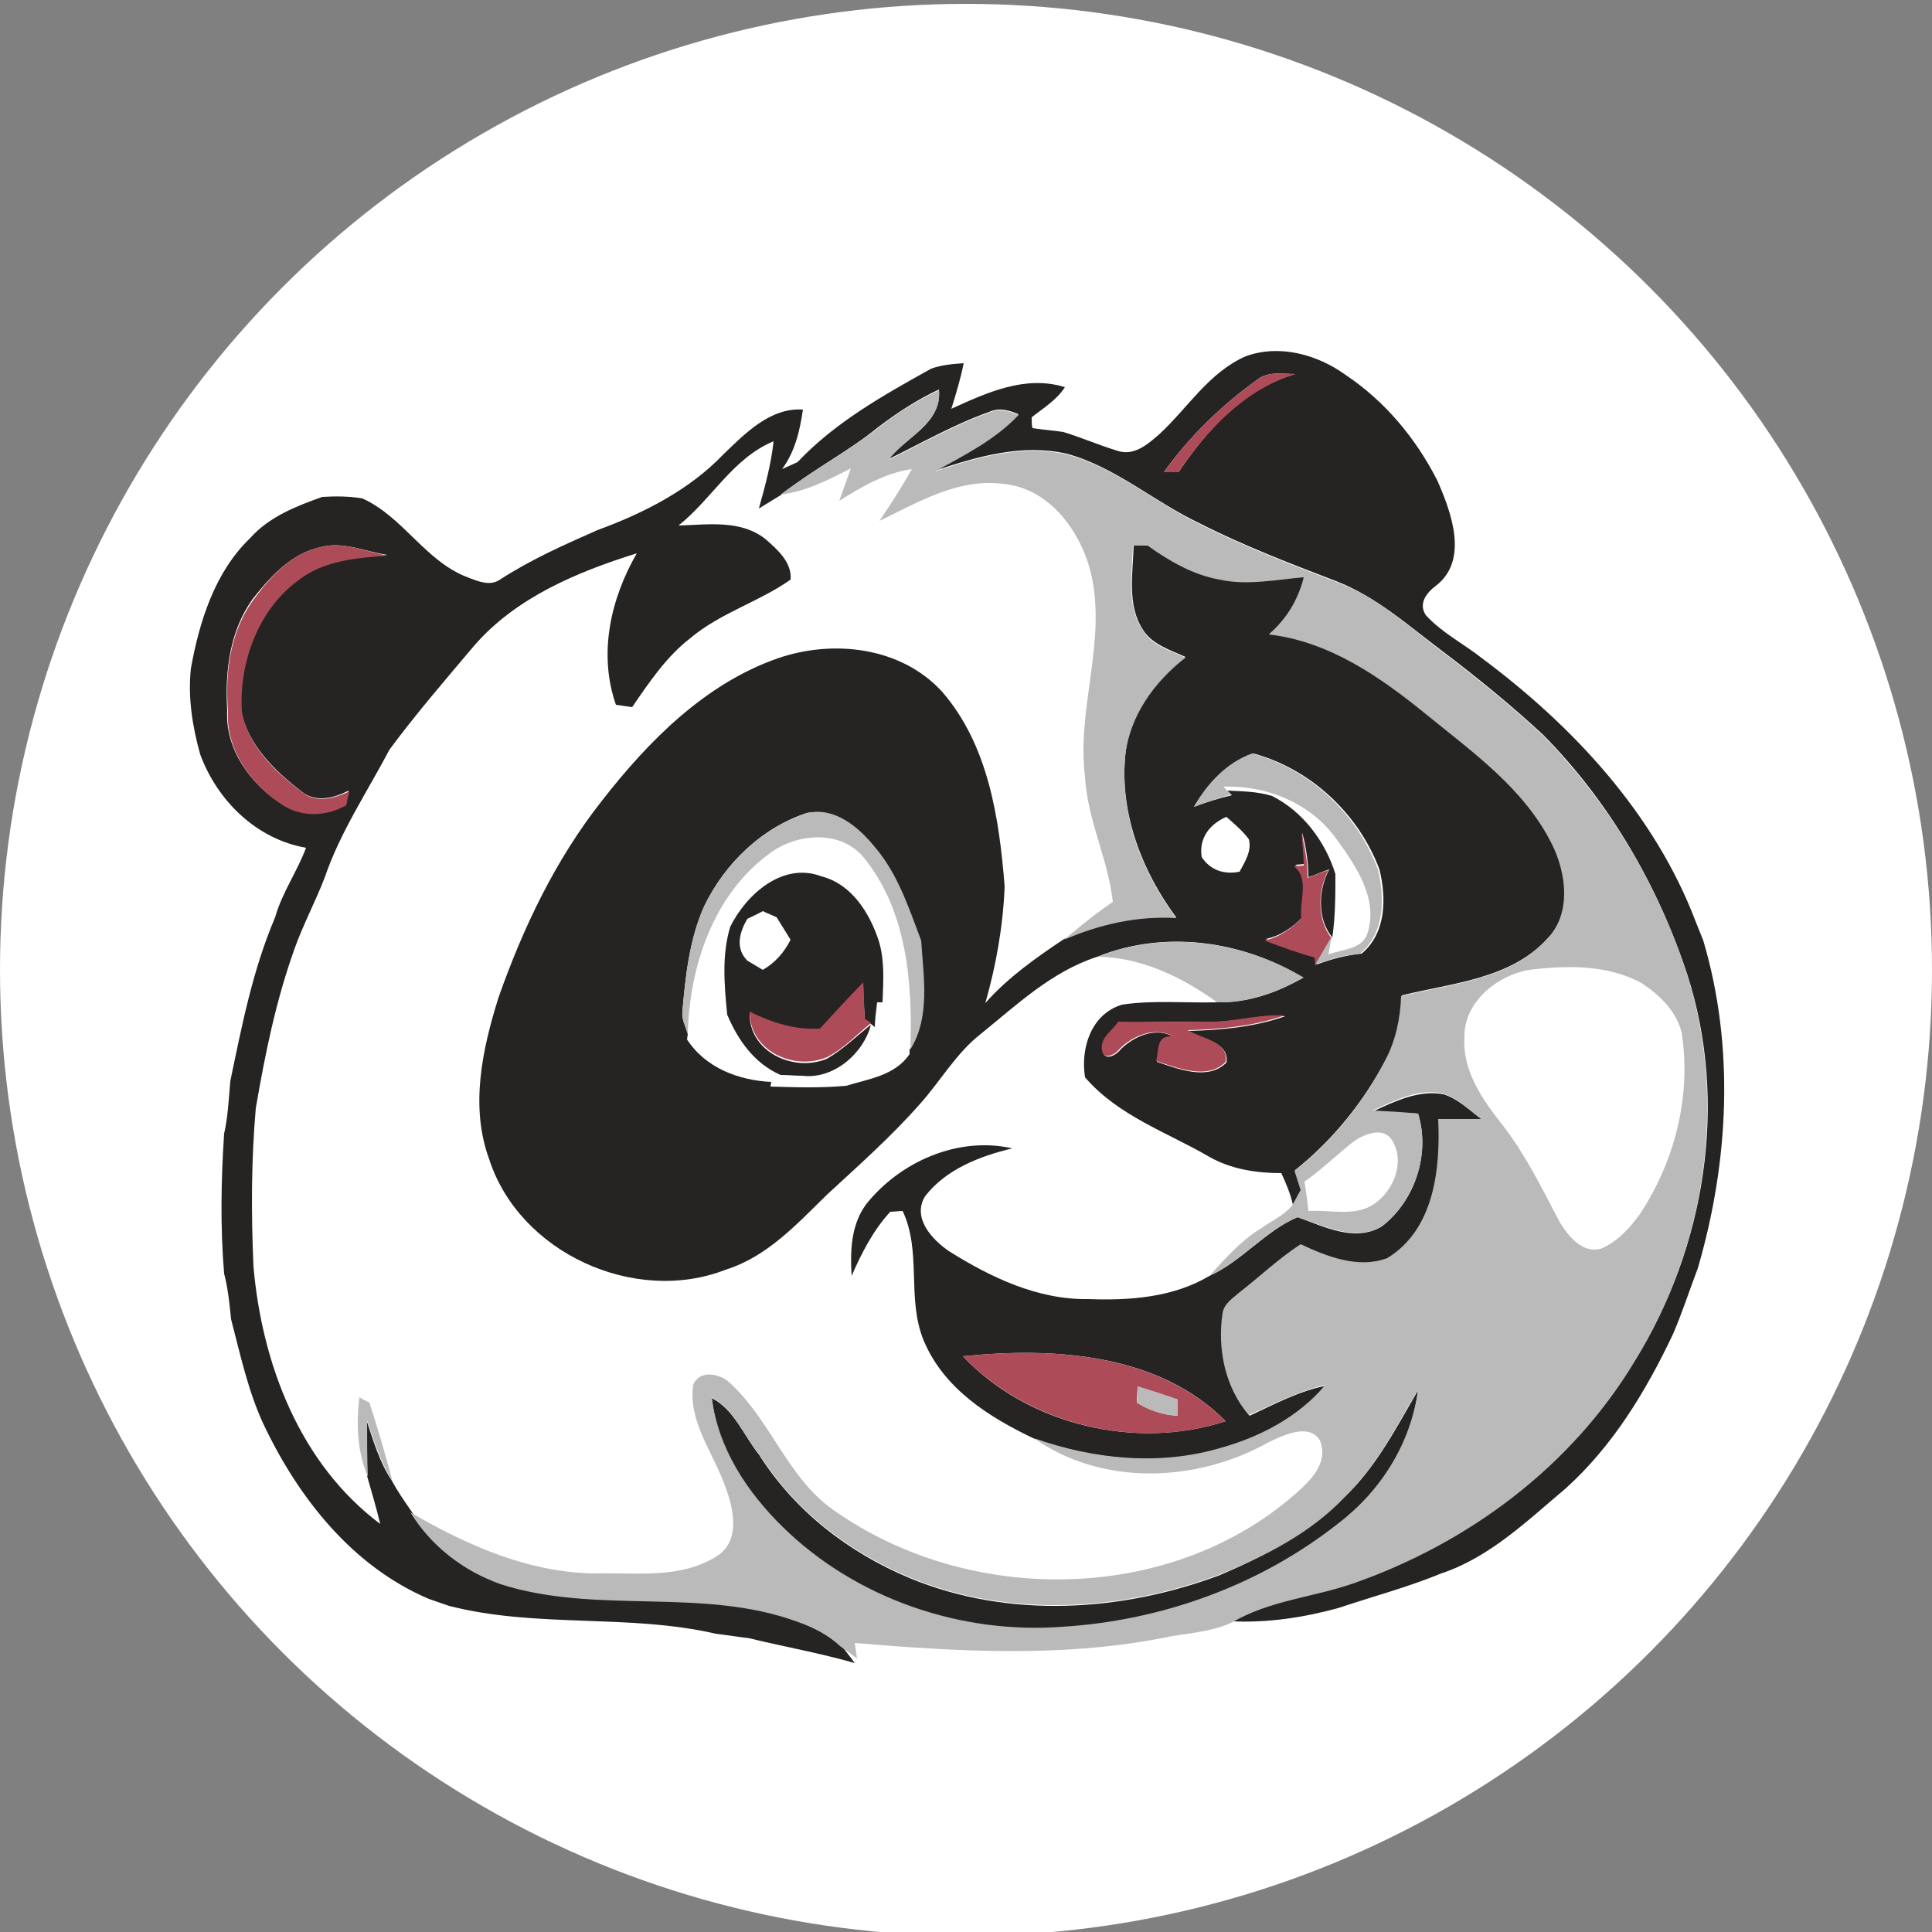 <?xml version="1.0" encoding="utf-8"?>
<!-- Generator: Adobe Illustrator 26.0.3, SVG Export Plug-In . SVG Version: 6.00 Build 0)  -->
<svg version="1.1" id="Layer_1" xmlns="http://www.w3.org/2000/svg" xmlns:xlink="http://www.w3.org/1999/xlink" x="0px" y="0px"
	 viewBox="0 0 250 250" style="enable-background:new 0 0 250 250;" xml:space="preserve">
<rect x="0" y="0" width="250" height="250" fill="#808080" stroke="none"/>
<style type="text/css">
	.st0{fill:#FFFFFF;}
	.st1{fill:#252422;}
	.st2{fill:#AE4B58;}
	.st3{fill:#BBBABA;}
</style>
<circle class="st0" cx="125" cy="125.5" r="125"/>
<g>
	<g id="_x23_ffffffff">
		<path class="st0" d="M87.8,68.1c4.3-3.4,7-8.8,12.3-10.9c-0.3,3-1.1,5.9-1.9,8.7c0.8-0.5,2.3-1.4,3.1-1.9c3.3-0.4,6.2-1.9,9.1-3.4
			c-0.5,1.4-1,2.8-1.5,4.2c2.9-1.8,5.9-3.7,9.4-4.1c-1.3,2.3-2.7,4.5-4.2,6.7c5-2.4,10.1-5.5,15.9-4.8c6.1,0.4,10.2,6.1,11.5,11.7
			c2,8.7-1.9,17.4-0.8,26.2c0.2,5.6,2.9,10.7,3.6,16.2c-2.2,1.5-4.3,3.2-6.3,4.9c-3.7,2.4-7.3,4.9-10.2,8.3c1.4-4.9,2.3-10,2.5-15.1
			c-0.7-8.8-2-18.3-8.1-25.2c-5.3-5.8-14.2-6.9-21.3-4.3C91.3,88.6,84,96,78,103.7c-6,7.6-10.2,16.4-13.4,25.5
			c-2.1,6.7-3.7,14-1.2,20.9c4,12.1,18.9,18.9,30.6,14.3c5.4-1.6,9.2-5.9,13.1-9.7c4.1-3.8,8.3-7.5,12-11.7c2.6-3,4.7-6.6,7.9-9.1
			c4.7-3.8,9.2-8.2,15.1-10c5.7,0.1,10.8,2.6,15.3,5.9c-4,0.1-8.1-0.3-12.2,0.3c-4,1.2-5.4,5.7-4.8,9.4c4.3,5,10.6,7.1,16.1,10.3
			c2.8,1.6,6.1,2.1,9.3,2.1c0.6,1.3,1.2,2.7,1.5,4.1c-1.1,1.3-2.7,2-4.1,3c-2.6,1.6-4.6,3.9-6.6,6.1c-4.7,2.8-10.3,3.2-15.7,3
			c-6.5,0.1-12.6-2.9-18-6.2c-2.2-1.5-4.9-4.3-3.1-7.1c2.7-3.5,7.1-5.2,11.3-6.2c-7-1.6-14.6,1.7-18.9,7.2c-2,2.7-2.1,6.1-1.9,9.3
			c1.3-3,2.8-5.9,5-8.3c0.4,0,1.2-0.1,1.6-0.1c2.6,5.2,0.6,11.3,2.7,16.7c2.7,6.2,8.6,9.9,14.4,12.8c8.8,6.3,21.2,5.7,30.4,0.5
			c1.9-0.9,5.1-2.5,6.6-0.2c1.4,3.3-1.9,5.8-4.1,7.7c-16.6,13.7-42.3,13.4-59.4,0.9c-5.6-4.2-7.7-11.3-12.8-16
			c-1.3-1.3-4-1.8-4.8,0.2c-0.7,4.9,2.7,8.9,4.2,13.3c1.1,2.8,1.9,7-1.2,8.9c-4.6,2.8-10.3,2-15.4,2.2c-8.7,0-16.8-3.6-24.2-7.9
			c-0.9-1.3-1.7-2.5-2.5-3.9c-0.9-3.4-1.9-6.8-3-10.2c-0.3-0.2-0.9-0.5-1.3-0.7c-0.3,3.5-0.2,7,1.1,10.3c0.6,2,1.2,4.1,1.7,6.2
			c-10.4-7.8-15.3-20.7-16.4-33.3c-0.3-6.8-0.3-13.7,0.3-20.5c1.2-7,2.6-14,5-20.6c1.1-3.1,2.7-6.1,3.9-9.2c2-5.9,5.5-11.1,8.4-16.6
			c3.5-4.6,7.3-9,11.1-13.4c5.5-6.2,13.3-9.5,21-11.9c-3.4,5.9-5,13-2.7,19.6c0.7,0.1,1.4,0.2,2.1,0.3c2.2-3.2,4.4-6.4,7.5-8.9
			c3.8-3.3,8.9-4.7,13-7.6c0.3-2.2-1.7-3.9-3.2-5.2C95.9,67.3,91.6,68,87.8,68.1z"/>
		<path class="st0" d="M158.4,101.9c5.7-0.2,11.5,2.3,14.8,7c2.4,3.3,5.1,7.5,3.9,11.8c-0.6,2.3-3.3,2.3-5.1,2.9
			c0.1-0.6,0.3-1.7,0.4-2.3c0.5-2.7,0.4-5.5,0.4-8.2c-1.3-4.2-4.2-8.1-8.2-10.1c-1.9-0.6-3.9-0.6-5.8-0.7
			C158.7,102.2,158.5,102,158.4,101.9z"/>
		<path class="st0" d="M155.5,110.9c-0.4-2.5,1-4.3,3.2-5.2c1,0.9,2,1.8,2.9,2.9c0.4,1.6-0.5,2.9-1.2,4.2
			C158.5,113.2,156.7,112.6,155.5,110.9z"/>
		<path class="st0" d="M99.4,110.5c3.5-2.7,9.3-3.2,12.3,0.5c5.6,6.8,6.4,16.3,6,24.8l0,0.6c-1.8,2.8-5.2,3.2-8.2,4.1
			c-3.3,0.3-6.5,0.2-9.8,0.1l0.1-0.6c-4.2-0.1-8.5-1.8-10.9-5.5l0.1-0.7C89.1,125.1,92.2,115.8,99.4,110.5 M94.5,119.9
			c-1.1,3.6-0.8,7.4-0.4,11.2c1.4,3.3,3.5,6.3,6.9,7.8c0.9,0,1.9,0.1,2.8,0.1c4.1,0.6,7.9-2.8,8.9-6.6l0,0l0.5,0.4
			c0.1-0.8,0.3-2.4,0.3-3.2l0.7,0c0.1-2.7,0.3-5.4-0.5-8c-1.2-3.6-3.4-7.3-7.4-8.3C101.3,111.5,96.6,115.7,94.5,119.9z"/>
		<path class="st0" d="M96.7,118.9c0.6-0.3,1.3-0.7,1.9-1c0.6,0.3,1.2,0.5,1.8,0.8c0.6,1,1.2,1.9,1.8,2.9c-0.9,1.6-2,3-3.6,3.9
			c-0.7-0.4-1.3-0.8-2-1.2C95.1,122.7,95.7,120.7,96.7,118.9z"/>
		<path class="st0" d="M197.9,125.5c4.8-0.6,10.1-0.7,14.4,1.8c2.3,1.5,4.5,3.6,5.2,6.4c1.3,8.2-0.8,16.7-5.4,23.5
			c-1.3,1.9-2.9,3.7-5.1,4.5c-2.4,0.6-4.2-1.7-5.3-3.5c-2.2-4.2-4.2-8.6-7.2-12.3c-2.5-3.4-5.4-7.2-5.1-11.6
			C189.4,129.7,193.7,126.2,197.9,125.5z"/>
		<path class="st0" d="M175.3,147.6c1.3-0.9,3.7-1.8,4.8-0.2c1.7,2.6,0.4,6.3-1.9,8c-2.5,2.1-5.9,1.1-8.9,1.2
			c-0.2-1.3-0.4-2.5-0.5-3.8C171.1,151.3,173.1,149.3,175.3,147.6z"/>
	</g>
	<g id="_x23_252422ff">
		<path class="st1" d="M150,56.2c3.7-3.4,6.4-8,11.2-10.1c4.4-1.6,9.3-0.2,12.9,2.4c5.1,3.4,9.1,8.2,11.9,13.7
			c1.8,4.1,4.1,10.3-0.2,13.6c-1.2,0.9-2.3,2.3-1.3,3.8c2.1,2.3,4.9,3.7,7.3,5.6c11.8,8.8,22.3,20.1,27.6,34c0.3,0.8,0.7,1.7,1,2.5
			c4.1,13.8,3.3,28.7-0.7,42.4c-1.1,2.9-2,5.7-3.2,8.5c-3.5,7.4-7.8,14.5-13.9,20c-5,4.2-9.8,8.9-16.1,11c-4.4,1.8-8.9,3-13.4,4.5
			c-4.4,1.2-9,1.9-13.6,1.7c4.8-2.8,10.4-3.2,15.6-5c14.8-5.2,28.2-15.1,36.4-28.7c9.2-14.7,12.2-33.5,6.8-50.1
			c-3.8-11.5-10.1-22.3-18.6-30.9c-4.1-3.8-8.5-7.4-13-10.8c-4.4-3.3-8.6-7.1-13.8-9.1c-6-2.3-12-4.6-17.7-7.5
			c-5.9-2.8-10.9-7.3-17.2-9c-5.8-1.3-11.6,0.4-17,2.2c3.8-2.1,7.8-4.1,10.8-7.3c-1.2-0.5-2.5-0.9-3.8-0.3c-4.5,1.6-8.7,4-13,6.1
			c2.3-2.9,6.9-4.6,6.5-9c-2.8,1.3-5.4,3-7.9,4.9c-3.9,3.2-8.4,5.4-12.3,8.6c-0.8,0.5-2.3,1.4-3.1,1.9c0.8-2.9,1.6-5.8,1.9-8.7
			c-5.3,2.2-8,7.5-12.3,10.9c3.8-0.1,8.1-0.8,11.3,1.8c1.5,1.3,3.4,3,3.2,5.2c-4.1,2.9-9.1,4.3-13,7.6c-3.1,2.4-5.3,5.7-7.5,8.9
			c-0.7-0.1-1.4-0.2-2.1-0.3c-2.3-6.6-0.7-13.7,2.7-19.6c-7.7,2.4-15.6,5.7-21,11.9C57.6,88,53.8,92.4,50.4,97
			c-2.9,5.5-6.4,10.7-8.4,16.6c-1.2,3.1-2.8,6.1-3.9,9.2c-2.4,6.7-3.8,13.6-5,20.6c-0.6,6.8-0.6,13.7-0.3,20.5
			c1.1,12.6,6,25.5,16.4,33.3c-0.5-2.1-1.1-4.1-1.7-6.2c-0.1-2.4-0.1-4.9-0.1-7.3c0.9,2.7,1.7,5.5,3.3,7.9c0.7,1.3,1.6,2.6,2.5,3.9
			c2.7,4.3,6.9,7.6,11.7,9.3c12.5,4.1,26.2,0.3,38.5,4.9c2,0.7,3.8,1.7,5.4,3.1c0.4,0.6,1.4,1.8,1.8,2.4c-4.5-1.3-9.1-2.1-13.6-3.2
			c-1.5-0.2-2.9-0.4-4.4-0.6c-11.3-2.6-23.2-0.7-34.5-3.6c-0.9-0.3-1.7-0.6-2.6-0.9c-9.9-4.2-16.9-13.1-21.4-22.6
			c-2-4.3-3-9-4.2-13.6c-0.2-2-0.4-4-0.9-5.9c-0.5-6-0.4-12.1,0-18.1c0.5-2.2,0.6-4.5,0.8-6.8c1.5-7.2,2.9-14.4,5.8-21.2
			c0.9-3.2,2.9-6,4-9c-6.4-1.1-11.5-6.1-13.7-12.1c-1-3.6-1.6-7.3-1.2-11.1c1.1-6.1,3.1-12.5,7.7-16.9c2.4-2.7,5.9-4.1,9.3-5.3
			c1.7-0.1,3.5-0.1,5.2,0.2c5.3,2.4,8.1,8.1,13.6,10.2c1.3,0.5,2.9,1.2,4.2,0.3c4-2.6,8.3-4.5,12.6-6.4c6-2.2,11.9-5.2,16.3-9.8
			c2.8-2.7,6.1-6.1,10.3-5.8c-0.4,2.7-1,5.4-2.7,7.7c0.7-0.3,1.3-0.6,2-0.9c4.9-5.2,11.2-8.7,17.3-12.1c1.4-0.5,2.8-0.6,4.2-0.7
			c-0.4,2-1,4-1.6,5.9c4.6-2.1,9.6-4.4,14.7-2.8c-1.1,1.7-2.8,2.7-4.3,3.9c0,0.4,0,1.1,0.1,1.4c1.3,0.2,2.7,0.3,4,0.5
			c2.3,0.7,4.6,1.7,6.9,2.4C146.7,59.1,148.5,57.5,150,56.2 M162.6,49.2c-4.6,3.3-8.7,7.3-12,11.9c0.5,0,1.4,0,1.9,0
			c3.7-5.5,8.5-10.8,15.1-12.7C165.9,48.4,164,48,162.6,49.2 M41.5,70.8c-3.8,0.8-6.5,3.8-8.8,6.7c-3,4.2-3.6,9.4-3.3,14.4
			c-0.3,5.1,3.1,9.7,7.3,12.3c2.4,1.5,5.6,1.3,8-0.1c0.1-0.4,0.3-1.3,0.4-1.8c-1.9,1-4.3,1.6-6.1,0.1c-3.4-2.6-6.9-6-7.8-10.4
			c-0.4-6.3,2.1-13.2,7.3-17c3.3-2.5,7.6-2.9,11.6-3.2C47.3,71.4,44.4,70,41.5,70.8z"/>
		<path class="st1" d="M146.7,70.5c0.6,0,1.3,0,1.9,0c2.8,2,5.8,3.9,9.3,4.4c3.6,0.8,7.3,0,10.9-0.3c-0.7,2.9-2.2,5.4-4.5,7.4
			c7.8,0.9,14.4,5.5,20.3,10.3c6,4.9,12.7,9.6,16.3,16.8c1.9,3.8,2.6,9.1-0.7,12.4c-4.8,5.2-12.3,5.7-18.8,7.3
			c-0.1,2.8-0.6,5.6-2,8.2c-2.9,5.5-6.9,10.5-11.8,14.4c0.2,0.6,0.6,1.9,0.8,2.5c-0.3,0.5-0.8,1.5-1.1,2c-0.3-1.4-0.9-2.8-1.5-4.1
			c-3.2,0-6.5-0.5-9.3-2.1c-5.5-3.2-11.8-5.3-16.1-10.3c-0.6-3.8,0.8-8.2,4.8-9.4c4-0.6,8.1-0.2,12.2-0.3c4,0.1,7.8-1.2,11.2-3.2
			c-7.9-4.8-17.9-6.2-26.6-2.7c-5.9,1.9-10.4,6.2-15.1,10c-3.2,2.5-5.2,6.1-7.9,9.1c-3.7,4.2-7.9,7.9-12,11.7
			c-3.9,3.8-7.7,8-13.1,9.7c-11.8,4.6-26.7-2.2-30.6-14.3c-2.5-6.8-0.9-14.2,1.2-20.9c3.2-9.1,7.4-17.9,13.4-25.5
			c6-7.7,13.3-15.1,22.7-18.4c7.2-2.5,16-1.5,21.3,4.3c6,6.9,7.4,16.4,8.1,25.2c-0.2,5.1-1.1,10.2-2.5,15.1
			c2.9-3.3,6.6-5.9,10.2-8.3c4.5-2,9.5-3.1,14.5-2.8c-4.4-5.9-7.3-13.4-6.6-20.9c0.5-5.2,3.8-9.7,7.8-12.8c-2-0.9-4.3-1.6-5.5-3.5
			C145.8,78.3,146.6,74.2,146.7,70.5 M154.5,104.4c1.6-0.6,3.2-1.1,4.9-1.5c-0.2-0.2-0.5-0.5-0.6-0.6c1.9,0.1,3.9,0.1,5.8,0.7
			c4,2,6.9,5.9,8.2,10.1c0,2.7,0,5.5-0.4,8.2c-2-2.4-1.8-6.2-0.4-8.8c-0.7,0.2-2,0.8-2.7,1c0-1.9-0.3-3.9-0.8-5.8
			c0.1,1.4,0.3,2.7,0.4,4.1c-0.3,0-1,0.1-1.3,0.1c2.1,1.5,0.7,4.5,1,6.7c-1.3,1.4-2.9,2.5-4.8,2.9c2.1,0.8,4.3,1.6,6.5,2.2
			c0,0.3,0.1,0.9,0.1,1.1c1.9-0.7,3.8-1.2,5.8-1.4c3.2-2.7,3.2-7.2,2.3-10.9c-2.7-7.2-8.9-13-16.3-15
			C158.7,98.7,156.3,101.4,154.5,104.4 M91.1,117.3c-1.9,4.3-2.4,9-2.8,13.6c-0.1,1,0.4,1.9,0.7,2.9l-0.1,0.7
			c2.4,3.7,6.7,5.3,10.9,5.5l-0.1,0.6c3.3,0.1,6.5,0.2,9.8-0.1c2.9-0.9,6.3-1.3,8.2-4.1l0-0.6c2.7-4.2,1.7-9.4,1.4-14.1
			c-1.7-4.2-3-8.6-6-12.1c-2.1-2.5-5.1-5.1-8.7-4.4C98.6,107.1,93.8,111.7,91.1,117.3 M155.5,110.9c1.1,1.7,2.9,2.3,4.9,1.9
			c0.7-1.3,1.6-2.7,1.2-4.2c-0.8-1.1-1.9-2-2.9-2.9C156.6,106.6,155.1,108.4,155.5,110.9 M156.2,132.2c-3.8,0-7.6,0.1-11.4,0.1
			c-0.8,1.1-2.4,2.1-2.1,3.7c0.2,1.4,1.8,0.5,2.3-0.2c1.7-1.7,4.6-3,6.9-1.6c-2.3-0.2-1.8,1.9-2.2,3.2c2.7,0.9,6.6,2.5,9,0.1
			c0.4-2.7-3.2-3-4.9-4.1c4.2-0.1,8.5-0.5,12.5-1.9C162.8,131.2,159.6,132.4,156.2,132.2z"/>
		<path class="st1" d="M94.5,119.9c2.1-4.2,6.8-8.4,11.8-6.5c3.9,1,6.2,4.7,7.4,8.3c0.8,2.6,0.6,5.3,0.5,8l-0.7,0
			c-0.1,0.8-0.3,2.4-0.3,3.2l-0.5-0.4c-0.2-0.2-0.6-0.4-0.8-0.6c-0.1-1.6-0.2-3.2-0.2-4.7c-1.8,2-3.7,4-5.6,6
			c-3.2,0.2-6.3-0.7-9.1-2.1c-0.1,5,5.7,7.7,10,5.9c2.1-1.2,3.8-2.9,5.7-4.4c-1,3.8-4.9,7.1-8.9,6.6c-0.9,0-1.9-0.1-2.8-0.1
			c-3.4-1.5-5.5-4.5-6.9-7.8C93.7,127.3,93.4,123.5,94.5,119.9 M96.7,118.9c-1,1.7-1.6,3.8,0,5.4c0.7,0.4,1.3,0.8,2,1.2
			c1.6-0.9,2.8-2.3,3.6-3.9c-0.6-1-1.2-1.9-1.8-2.9c-0.6-0.3-1.2-0.5-1.8-0.8C98,118.3,97.3,118.6,96.7,118.9z"/>
		<path class="st1" d="M177.7,143.8c2.8-1.3,5.9-2.8,9.1-2.2c1.9,0.6,3.4,2.1,5,3.3c-1.9,0-3.7,0-5.6,0c0.2,6.4-0.5,14.4-6.6,18
			c-3.8,1.4-7.8-0.2-11.2-1.8c-2.8,1.9-5.3,4.2-8,6.3c-0.8,0.8-1.9,1.5-2.1,2.6c-0.7,4.6,0.3,9.6,3.4,13.2c3.2-1.5,6.4-3.2,9.9-3.9
			c-3.4,4.2-8.5,6.7-13.7,8.2c-7.9,2.2-16.3,1.4-24-1.3c-5.9-2.8-11.8-6.5-14.4-12.8c-2.2-5.4-0.2-11.4-2.7-16.7
			c-0.4,0-1.2,0.1-1.6,0.1c-2.2,2.4-3.7,5.3-5,8.3c-0.2-3.2-0.1-6.6,1.9-9.3c4.4-5.5,11.9-8.8,18.9-7.2c-4.2,1-8.6,2.7-11.3,6.2
			c-1.7,2.8,0.9,5.6,3.1,7.1c5.4,3.4,11.5,6.3,18,6.2c5.4,0.2,11-0.2,15.7-3c4.2-1.9,7.2-5.8,11.4-7.6c3.4,1.2,7.4,3.3,10.9,1.2
			c4.3-3.3,6.3-9.4,4.7-14.6C181.7,144,179.7,143.9,177.7,143.8 M124.6,175.5c8.4,8.9,22.4,12.2,34,8.4
			C149.9,175.1,136.3,174.3,124.6,175.5z"/>
		<path class="st1" d="M174,193.7c4.1-3.9,6.7-9,9.5-13.8c-0.9,6.9-4.8,13.1-10.3,17.3c-10.2,8-22.9,12.6-35.7,13.4
			c-13.1,1-26.8-3.6-36.2-12.9c-4.6-4.5-8.5-10.2-9.2-16.8c2.9,1.5,4.1,4.8,6.1,7.3c4.6,7.3,11.6,12.7,19.5,16
			c12.8,5.3,27.4,4.4,40.2-0.4C163.7,201.3,169.6,198.3,174,193.7z"/>
	</g>
	<g id="_x23_ae4b58ff">
		<path class="st2" d="M162.6,49.2c1.4-1.2,3.3-0.8,5-0.8c-6.5,2-11.4,7.2-15.1,12.7c-0.5,0-1.4,0-1.9,0
			C153.9,56.5,158,52.5,162.6,49.2z"/>
		<path class="st2" d="M41.5,70.8c2.9-0.8,5.8,0.6,8.7,1.1c-4,0.3-8.3,0.6-11.6,3.2c-5.2,3.8-7.7,10.7-7.3,17
			c0.8,4.4,4.3,7.8,7.8,10.4c1.8,1.5,4.2,0.8,6.1-0.1c-0.1,0.4-0.3,1.3-0.4,1.8c-2.4,1.4-5.6,1.6-8,0.1c-4.2-2.6-7.6-7.2-7.3-12.3
			c-0.4-5,0.3-10.3,3.3-14.4C35,74.6,37.7,71.6,41.5,70.8z"/>
		<path class="st2" d="M168.4,107.8c0.5,1.9,0.8,3.8,0.8,5.8c0.7-0.3,2-0.8,2.7-1c-1.4,2.6-1.5,6.4,0.4,8.8
			c-0.7,1.2-1.4,2.4-2.1,3.6c0-0.3-0.1-0.9-0.1-1.1c-2.2-0.6-4.4-1.4-6.5-2.2c1.9-0.4,3.5-1.5,4.8-2.9c-0.3-2.2,1.1-5.2-1-6.7
			c0.3,0,1-0.1,1.3-0.1C168.7,110.5,168.5,109.1,168.4,107.8z"/>
		<path class="st2" d="M106.1,133.1c1.8-2,3.7-4,5.6-6c0.1,1.6,0.1,3.2,0.2,4.7c0.2,0.2,0.6,0.4,0.8,0.6l0,0
			c-1.9,1.5-3.5,3.3-5.7,4.4c-4.3,1.8-10-0.8-10-5.9C99.8,132.3,102.9,133.3,106.1,133.1z"/>
		<path class="st2" d="M156.2,132.2c3.4,0.1,6.6-1,10-0.8c-4,1.4-8.3,1.8-12.5,1.9c1.7,1.1,5.3,1.4,4.9,4.1c-2.3,2.4-6.2,0.8-9-0.1
			c0.4-1.3-0.1-3.4,2.2-3.2c-2.3-1.3-5.2-0.1-6.9,1.6c-0.5,0.7-2.1,1.6-2.3,0.2c-0.3-1.6,1.3-2.5,2.1-3.7
			C148.6,132.3,152.4,132.2,156.2,132.2z"/>
		<path class="st2" d="M124.6,175.5c11.7-1.2,25.2-0.4,34,8.4C147.1,187.7,133.1,184.4,124.6,175.5 M147.2,179.4
			c0,0.5-0.1,1.5-0.1,2.1c1.6,1,3.4,1.6,5.3,1.7c0-0.5,0-1.6,0-2.1C150.7,180.5,149,180,147.2,179.4z"/>
	</g>
	<g id="_x23_bbbabaff">
		<path class="st3" d="M113.6,55.4c2.4-1.9,5.1-3.6,7.9-4.9c0.4,4.3-4.3,6-6.5,9c4.3-2.1,8.5-4.5,13-6.1c1.2-0.6,2.6-0.2,3.8,0.3
			c-3,3.2-7,5.2-10.8,7.3c5.4-1.8,11.2-3.5,17-2.2c6.4,1.7,11.4,6.2,17.2,9c5.7,2.9,11.7,5.2,17.7,7.5c5.3,1.9,9.4,5.8,13.8,9.1
			c4.5,3.4,8.9,7,13,10.8c8.5,8.7,14.9,19.4,18.6,30.9c5.3,16.7,2.3,35.4-6.8,50.1c-8.2,13.6-21.5,23.5-36.4,28.7
			c-5.2,1.8-10.8,2.2-15.6,5c-2.9,1.4-6.2,1.4-9.3,2.1c-13.1,2.5-26.4,1.7-39.6,0.6l0.3,2c-0.7-0.5-1.5-1.1-2.2-1.6
			c-1.5-1.4-3.4-2.4-5.4-3.1c-12.4-4.6-26-0.9-38.5-4.9c-4.8-1.7-9-4.9-11.7-9.3c7.4,4.3,15.5,7.9,24.2,7.9
			c5.2-0.1,10.8,0.7,15.4-2.2c3.1-1.9,2.3-6,1.2-8.9c-1.5-4.4-4.9-8.5-4.2-13.3c0.8-2,3.5-1.5,4.8-0.2c5.1,4.7,7.3,11.8,12.8,16
			c17.1,12.5,42.8,12.8,59.4-0.9c2.2-1.9,5.4-4.4,4.1-7.7c-1.4-2.3-4.7-0.7-6.6,0.2c-9.2,5.2-21.5,5.8-30.4-0.5
			c7.6,2.7,16.1,3.6,24,1.3c5.1-1.4,10.2-4,13.7-8.2c-3.5,0.8-6.7,2.5-9.9,3.9c-3.1-3.6-4.1-8.6-3.4-13.2c0.2-1.2,1.3-1.9,2.1-2.6
			c2.7-2.1,5.1-4.4,8-6.3c3.4,1.6,7.5,3.2,11.2,1.8c6.1-3.7,6.9-11.6,6.6-18c1.9,0,3.7,0,5.6,0c-1.6-1.2-3.1-2.7-5-3.3
			c-3.2-0.7-6.2,0.9-9.1,2.2c2,0.1,4,0.2,5.9,0.4c1.6,5.2-0.4,11.3-4.7,14.6c-3.5,2-7.5-0.1-10.9-1.2c-4.3,1.8-7.2,5.7-11.4,7.6
			c2-2.2,4-4.5,6.6-6.1c1.4-1,3-1.7,4.1-3c0.3-0.5,0.8-1.5,1.1-2c-0.2-0.6-0.6-1.9-0.8-2.5c4.9-3.8,8.9-8.8,11.8-14.4
			c1.3-2.5,1.9-5.3,2-8.2c6.5-1.6,14-2.1,18.8-7.3c3.3-3.3,2.6-8.6,0.7-12.4c-3.6-7.2-10.3-11.9-16.3-16.8
			c-5.9-4.8-12.5-9.4-20.3-10.3c2.2-1.9,3.8-4.5,4.5-7.4c-3.6,0.3-7.3,1.1-10.9,0.3c-3.4-0.6-6.5-2.4-9.3-4.4c-0.6,0-1.3,0-1.9,0
			c-0.1,3.7-0.9,7.8,1.3,11c1.2,2,3.6,2.6,5.5,3.5c-4,3.1-7.3,7.6-7.8,12.8c-0.7,7.5,2.1,14.9,6.6,20.9c-5-0.3-9.9,0.8-14.5,2.8
			c2-1.7,4.1-3.4,6.3-4.9c-0.6-5.5-3.3-10.6-3.6-16.2c-1.1-8.8,2.8-17.4,0.8-26.2c-1.3-5.5-5.4-11.2-11.5-11.7
			c-5.8-0.7-10.9,2.4-15.9,4.8c1.5-2.2,2.9-4.4,4.2-6.7c-3.5,0.5-6.5,2.3-9.4,4.1c0.5-1.4,1-2.8,1.5-4.2c-2.9,1.5-5.8,3-9.1,3.4
			C105.2,60.8,109.7,58.5,113.6,55.4 M197.9,125.5c-4.2,0.7-8.5,4.2-8.4,8.7c-0.3,4.5,2.5,8.3,5.1,11.6c2.9,3.8,5,8.1,7.2,12.3
			c1.1,1.8,2.9,4.1,5.3,3.5c2.2-0.9,3.8-2.7,5.1-4.5c4.5-6.8,6.7-15.3,5.4-23.5c-0.7-2.8-2.9-4.9-5.2-6.4
			C208,124.8,202.7,124.9,197.9,125.5 M175.3,147.6c-2.2,1.7-4.2,3.7-6.5,5.3c0.2,1.3,0.4,2.5,0.5,3.8c2.9-0.2,6.4,0.9,8.9-1.2
			c2.3-1.8,3.6-5.4,1.9-8C179,145.8,176.7,146.7,175.3,147.6 M174,193.7c-4.4,4.7-10.2,7.6-16.1,10c-12.8,4.8-27.4,5.7-40.2,0.4
			c-7.9-3.3-14.9-8.7-19.5-16c-2-2.4-3.2-5.7-6.1-7.3c0.8,6.6,4.6,12.3,9.2,16.8c9.5,9.3,23.1,13.9,36.2,12.9
			c12.9-0.8,25.6-5.4,35.7-13.4c5.5-4.2,9.4-10.4,10.3-17.3C180.7,184.6,178.1,189.7,174,193.7z"/>
		<path class="st3" d="M154.5,104.4c1.7-3,4.2-5.7,7.5-6.9c7.5,2,13.6,7.8,16.3,15c0.9,3.7,0.9,8.2-2.3,10.9c-2,0.2-3.9,0.7-5.8,1.4
			c0.7-1.2,1.4-2.4,2.1-3.6c-0.1,0.6-0.3,1.7-0.4,2.3c1.8-0.7,4.5-0.6,5.1-2.9c1.3-4.3-1.5-8.5-3.9-11.8c-3.3-4.8-9.1-7.2-14.8-7
			c0.1,0.1,0.3,0.3,0.4,0.4c0.2,0.2,0.5,0.5,0.6,0.6C157.7,103.3,156.1,103.8,154.5,104.4z"/>
		<path class="st3" d="M91.1,117.3c2.7-5.6,7.5-10.2,13.4-12.1c3.5-0.8,6.6,1.8,8.7,4.4c3,3.5,4.4,7.9,6,12.1
			c0.3,4.7,1.2,9.9-1.4,14.1c0.3-8.5-0.4-17.9-6-24.8c-3-3.7-8.8-3.2-12.3-0.5c-7.2,5.3-10.3,14.6-10.5,23.3c-0.3-1-0.8-1.9-0.7-2.9
			C88.7,126.3,89.2,121.6,91.1,117.3z"/>
		<path class="st3" d="M142.1,123.8c8.7-3.5,18.7-2,26.6,2.7c-3.4,1.9-7.3,3.3-11.2,3.2C152.9,126.4,147.7,123.9,142.1,123.8z"/>
		<path class="st3" d="M147.2,179.4c1.8,0.5,3.5,1.1,5.2,1.7c0,0.5,0,1.6,0,2.1c-1.9-0.1-3.7-0.7-5.3-1.7
			C147.2,181,147.2,179.9,147.2,179.4z"/>
		<path class="st3" d="M46.5,180.8c0.3,0.2,0.9,0.5,1.3,0.7c1.1,3.4,2.1,6.8,3,10.2c-1.5-2.4-2.4-5.2-3.3-7.9c0,2.4,0,4.9,0.1,7.3
			C46.2,187.8,46.1,184.3,46.5,180.8z"/>
	</g>
</g>
</svg>
